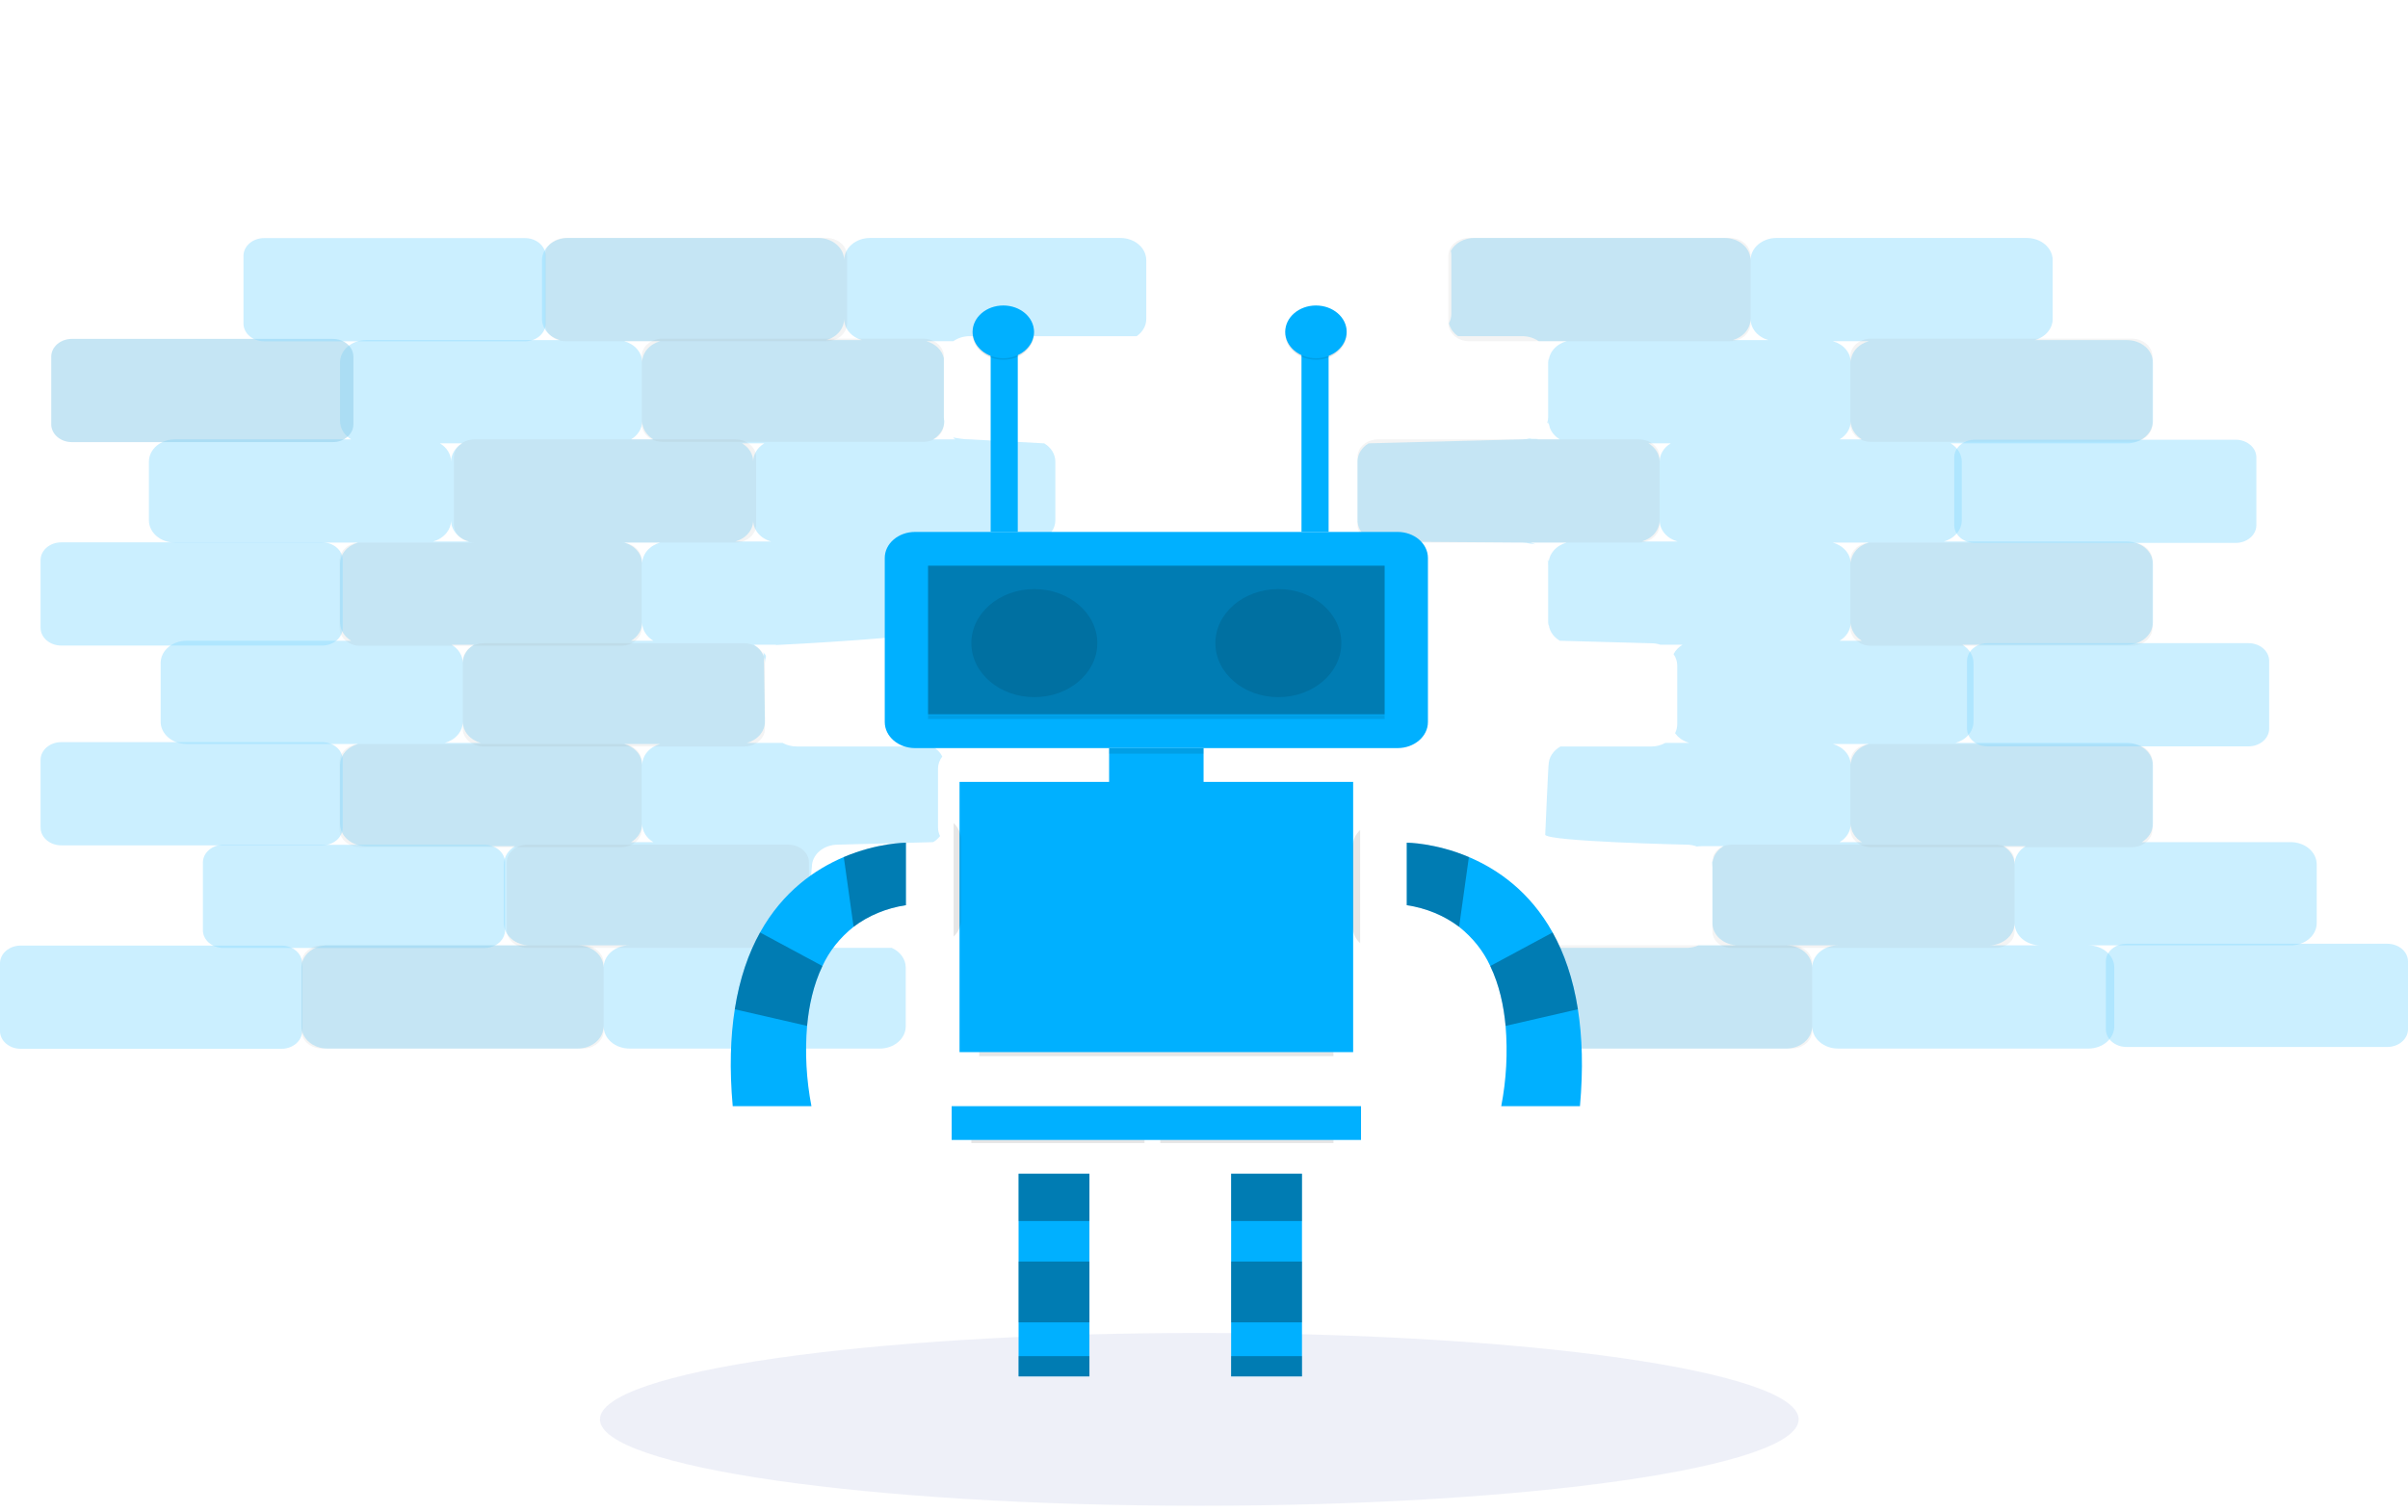 <svg width="293" height="184" viewBox="0 0 293 184" fill="none" xmlns="http://www.w3.org/2000/svg">
<g clip-path="url(#clip0)">
<path opacity="0.5" d="M145.927 183.245C186.204 183.245 218.855 178.538 218.855 172.731C218.855 166.924 186.204 162.217 145.927 162.217C105.651 162.217 73 166.924 73 172.731C73 178.538 105.651 183.245 145.927 183.245Z" fill="#DEE3F3"/>
<g opacity="0.45">
<path opacity="0.45" d="M128.411 63.321C128.412 63.438 128.422 63.555 128.44 63.672C128.422 63.555 128.412 63.438 128.411 63.321Z" fill="#00B0FF"/>
<path opacity="0.45" d="M165.136 55.768C165.141 55.8 165.148 55.831 165.152 55.863C165.148 55.831 165.141 55.8 165.136 55.768Z" fill="#00B0FF"/>
<path opacity="0.45" d="M165.059 55.457C165.07 55.49 165.08 55.523 165.089 55.556C165.08 55.523 165.07 55.49 165.059 55.457Z" fill="#00B0FF"/>
<path opacity="0.45" d="M165.098 63.911C165.084 63.966 165.067 64.019 165.05 64.072C165.068 64.019 165.084 63.966 165.098 63.911Z" fill="#00B0FF"/>
<path opacity="0.45" d="M165.149 63.654C165.141 63.711 165.131 63.769 165.119 63.825C165.131 63.769 165.141 63.711 165.149 63.654Z" fill="#00B0FF"/>
<path opacity="0.45" d="M130.109 65.721C129.865 65.611 129.638 65.474 129.435 65.314C129.638 65.474 129.865 65.611 130.109 65.721V65.721Z" fill="#00B0FF"/>
<path opacity="0.45" d="M129.41 65.294C129.315 65.217 129.225 65.136 129.141 65.049C129.225 65.136 129.315 65.217 129.41 65.294Z" fill="#00B0FF"/>
<path opacity="0.45" d="M183.604 116.983C183.567 116.876 183.522 116.771 183.47 116.668C183.522 116.771 183.567 116.876 183.604 116.983V116.983Z" fill="#00B0FF"/>
<path opacity="0.45" d="M182.035 115.353C182.16 115.408 182.28 115.471 182.395 115.541C182.28 115.471 182.16 115.408 182.035 115.353V115.353Z" fill="#00B0FF"/>
<path opacity="0.45" d="M182.741 115.784C182.934 115.94 183.103 116.116 183.245 116.307C183.103 116.116 182.934 115.94 182.741 115.784Z" fill="#00B0FF"/>
<path opacity="0.45" d="M182.406 115.548C182.51 115.612 182.61 115.681 182.705 115.756C182.61 115.681 182.51 115.612 182.406 115.548V115.548Z" fill="#00B0FF"/>
<path opacity="0.45" d="M183.443 116.62C183.396 116.532 183.343 116.447 183.285 116.364C183.343 116.447 183.396 116.532 183.443 116.62V116.62Z" fill="#00B0FF"/>
<path opacity="0.45" d="M183.691 117.317C183.674 117.227 183.652 117.137 183.624 117.049C183.652 117.137 183.674 117.227 183.691 117.317V117.317Z" fill="#00B0FF"/>
<path opacity="0.45" d="M278.737 102.485H260.604C261.023 102.236 261.365 101.904 261.601 101.517C261.838 101.13 261.961 100.699 261.961 100.262V93.117C261.961 92.761 261.879 92.409 261.721 92.081C261.562 91.752 261.33 91.454 261.037 91.202C260.744 90.951 260.396 90.751 260.013 90.615C259.631 90.479 259.22 90.409 258.806 90.409H237.935C238.572 90.234 239.129 89.89 239.523 89.427C239.918 88.963 240.131 88.404 240.131 87.829V80.684C240.131 80.247 240.008 79.817 239.771 79.429C239.535 79.042 239.193 78.71 238.774 78.461H258.806C259.22 78.461 259.631 78.391 260.013 78.255C260.396 78.119 260.744 77.919 261.037 77.668C261.33 77.416 261.562 77.118 261.721 76.789C261.879 76.461 261.961 76.109 261.961 75.753V68.608C261.961 68.252 261.879 67.9 261.721 67.572C261.562 67.243 261.33 66.945 261.037 66.693C260.744 66.442 260.396 66.242 260.013 66.106C259.631 65.97 259.22 65.9 258.806 65.9H236.507C237.145 65.725 237.701 65.381 238.096 64.918C238.49 64.454 238.703 63.895 238.703 63.321V56.175C238.703 55.738 238.58 55.308 238.344 54.92C238.107 54.533 237.765 54.201 237.347 53.952H258.806C259.22 53.952 259.631 53.882 260.013 53.746C260.396 53.61 260.744 53.41 261.037 53.159C261.33 52.907 261.562 52.609 261.721 52.28C261.879 51.952 261.961 51.6 261.961 51.244V44.099C261.961 43.743 261.879 43.391 261.721 43.063C261.562 42.734 261.33 42.436 261.037 42.184C260.744 41.933 260.396 41.733 260.013 41.597C259.631 41.461 259.22 41.391 258.806 41.391H247.572C248.21 41.217 248.766 40.873 249.16 40.409C249.555 39.945 249.768 39.386 249.768 38.812V31.666C249.768 31.311 249.686 30.959 249.528 30.63C249.369 30.302 249.137 30.003 248.844 29.752C248.551 29.5 248.203 29.301 247.821 29.165C247.438 29.029 247.028 28.959 246.613 28.959H216.159C215.745 28.959 215.334 29.029 214.952 29.165C214.569 29.301 214.221 29.5 213.928 29.752C213.635 30.003 213.403 30.302 213.244 30.63C213.086 30.959 213.004 31.311 213.004 31.666C213.004 31.311 212.923 30.959 212.764 30.63C212.605 30.302 212.373 30.003 212.08 29.752C211.787 29.5 211.439 29.301 211.057 29.165C210.674 29.029 210.264 28.959 209.849 28.959H179.395C178.794 28.959 178.205 29.107 177.699 29.384C177.192 29.662 176.789 30.058 176.536 30.526C176.577 30.7 176.597 30.877 176.597 31.054V38.199C176.597 38.592 176.496 38.981 176.302 39.337C176.444 39.954 176.832 40.509 177.4 40.907H185.221C185.95 40.906 186.656 41.123 187.219 41.519H190.629C189.992 41.694 189.435 42.038 189.041 42.502C188.646 42.965 188.433 43.525 188.433 44.099C188.432 43.927 188.413 43.755 188.374 43.586C188.374 43.596 188.376 43.605 188.376 43.614V50.76C188.375 50.988 188.34 51.215 188.273 51.435C188.324 51.481 188.369 51.531 188.408 51.584C188.425 51.471 188.433 51.358 188.433 51.244C188.435 51.401 188.452 51.558 188.486 51.712C188.528 51.798 188.552 51.89 188.557 51.983C188.756 52.585 189.191 53.11 189.79 53.468H187.076C187.101 53.453 187.122 53.435 187.146 53.42C186.894 53.426 186.64 53.402 186.388 53.4C186.298 53.399 186.209 53.383 186.126 53.353C185.832 53.429 185.528 53.467 185.221 53.468L166.532 53.952C166.113 54.201 165.771 54.533 165.535 54.92C165.298 55.307 165.175 55.738 165.175 56.175V63.321C165.175 63.895 165.388 64.454 165.783 64.918C166.178 65.381 166.734 65.725 167.371 65.9L185.221 66.028C185.535 66.028 185.847 66.068 186.147 66.147C186.346 66.162 186.544 66.192 186.737 66.236C186.752 66.233 186.767 66.232 186.781 66.23C186.608 66.148 186.426 66.081 186.237 66.028H190.629C189.992 66.203 189.435 66.547 189.041 67.011C188.646 67.474 188.433 68.034 188.433 68.608C188.433 68.451 188.417 68.294 188.385 68.139C188.364 68.165 188.341 68.19 188.316 68.212C188.355 68.385 188.376 68.56 188.376 68.736V75.881C188.376 76.213 188.433 76.133 188.433 75.753C188.433 76.19 188.556 76.621 188.793 77.008C189.029 77.395 189.371 77.728 189.79 77.976L200.926 78.283C201.308 78.283 201.687 78.344 202.044 78.461H204.724C204.244 78.749 203.867 79.145 203.633 79.606C203.926 80.024 204.081 80.503 204.081 80.991V88.136C204.081 88.509 203.991 88.878 203.816 89.219C204.211 89.785 204.832 90.207 205.563 90.409H202.637C202.127 90.693 201.533 90.844 200.926 90.844H189.879C189.435 91.088 189.071 91.425 188.818 91.822C188.565 92.219 188.433 92.664 188.433 93.117C188.433 92.162 188.019 101.566 188.019 101.566C188.019 102.411 205.209 102.792 205.209 102.792C205.646 102.792 206.078 102.87 206.478 103.021C206.657 102.988 206.841 102.975 207.024 102.981C207.018 102.977 207.013 102.973 207.007 102.97H209.721C209.302 103.219 208.96 103.551 208.723 103.938C208.487 104.325 208.364 104.756 208.364 105.193C208.363 105.064 208.352 104.935 208.329 104.807C208.314 104.836 208.299 104.865 208.282 104.893C208.336 105.092 208.363 105.295 208.364 105.499V112.338C208.364 112.694 208.446 113.046 208.604 113.375C208.763 113.703 208.995 114.002 209.288 114.253C209.581 114.504 209.929 114.704 210.312 114.84C210.694 114.976 211.105 115.046 211.519 115.046H206.664C206.215 115.247 205.716 115.353 205.209 115.352H185.436C184.924 115.581 184.494 115.925 184.194 116.349C183.894 116.772 183.736 117.258 183.736 117.754V124.899C183.736 125.255 183.817 125.607 183.976 125.935C184.134 126.264 184.367 126.562 184.66 126.814C184.953 127.065 185.3 127.265 185.683 127.401C186.066 127.537 186.476 127.607 186.891 127.607H217.345C217.759 127.607 218.169 127.537 218.552 127.401C218.935 127.265 219.283 127.065 219.576 126.814C219.869 126.562 220.101 126.264 220.26 125.935C220.418 125.607 220.5 125.255 220.5 124.899C220.5 125.255 220.581 125.607 220.74 125.935C220.898 126.264 221.131 126.562 221.424 126.814C221.717 127.065 222.064 127.265 222.447 127.401C222.83 127.537 223.24 127.607 223.654 127.607H254.109C254.523 127.607 254.933 127.537 255.316 127.401C255.699 127.265 256.047 127.065 256.34 126.814C256.633 126.562 256.865 126.264 257.023 125.935C257.182 125.607 257.264 125.255 257.264 124.899V117.754C257.264 117.398 257.182 117.046 257.023 116.718C256.865 116.389 256.633 116.091 256.34 115.839C256.047 115.588 255.699 115.388 255.316 115.252C254.933 115.116 254.523 115.046 254.109 115.046H278.737C279.151 115.046 279.562 114.976 279.944 114.84C280.327 114.704 280.675 114.504 280.968 114.253C281.261 114.002 281.493 113.703 281.652 113.375C281.81 113.046 281.892 112.694 281.892 112.338V105.193C281.892 104.838 281.81 104.485 281.652 104.157C281.493 103.828 281.261 103.53 280.968 103.278C280.675 103.027 280.327 102.827 279.944 102.691C279.562 102.555 279.151 102.485 278.737 102.485V102.485ZM203.296 53.952C202.877 54.201 202.535 54.533 202.299 54.92C202.062 55.308 201.939 55.738 201.939 56.175C201.939 55.738 201.816 55.308 201.58 54.92C201.343 54.533 201.001 54.201 200.583 53.952H203.296ZM199.743 65.9C200.381 65.725 200.937 65.381 201.332 64.918C201.726 64.454 201.939 63.895 201.939 63.321C201.939 63.895 202.152 64.454 202.547 64.918C202.942 65.381 203.498 65.725 204.135 65.9H199.743ZM210.808 41.391C211.446 41.217 212.002 40.873 212.397 40.409C212.791 39.945 213.004 39.386 213.004 38.812C213.004 39.386 213.217 39.945 213.612 40.409C214.006 40.873 214.563 41.217 215.2 41.391H210.808ZM220.5 117.754C220.5 117.398 220.418 117.046 220.26 116.718C220.101 116.389 219.869 116.091 219.576 115.839C219.283 115.588 218.935 115.388 218.552 115.252C218.169 115.116 217.759 115.046 217.345 115.046H223.654C223.24 115.046 222.83 115.116 222.447 115.252C222.064 115.388 221.717 115.588 221.424 115.839C221.131 116.091 220.898 116.389 220.74 116.718C220.581 117.046 220.5 117.398 220.5 117.754V117.754ZM223.84 102.485C224.259 102.236 224.601 101.904 224.837 101.517C225.074 101.13 225.197 100.699 225.197 100.262C225.197 100.699 225.32 101.13 225.556 101.517C225.793 101.904 226.135 102.236 226.554 102.485H223.84ZM225.197 93.117C225.197 92.543 224.984 91.983 224.589 91.519C224.195 91.056 223.638 90.712 223.001 90.537H227.393C226.755 90.712 226.199 91.056 225.805 91.519C225.41 91.983 225.197 92.543 225.197 93.117V93.117ZM223.84 77.976C224.259 77.728 224.601 77.395 224.837 77.008C225.074 76.621 225.197 76.19 225.197 75.753C225.197 76.19 225.32 76.621 225.556 77.008C225.793 77.395 226.135 77.728 226.554 77.976H223.84ZM225.197 68.608C225.197 68.034 224.984 67.474 224.589 67.011C224.195 66.547 223.638 66.203 223.001 66.028H227.393C226.755 66.203 226.199 66.547 225.805 67.011C225.41 67.474 225.197 68.034 225.197 68.608V68.608ZM223.84 53.468C224.259 53.219 224.601 52.886 224.837 52.499C225.074 52.112 225.197 51.681 225.197 51.244C225.197 51.681 225.32 52.112 225.556 52.499C225.793 52.886 226.135 53.219 226.554 53.468H223.84ZM225.197 44.099C225.197 43.525 224.984 42.965 224.589 42.502C224.195 42.038 223.638 41.694 223.001 41.519H227.393C226.755 41.694 226.199 42.038 225.805 42.502C225.41 42.965 225.197 43.525 225.197 44.099V44.099ZM246.485 102.97C246.066 103.219 245.724 103.551 245.487 103.938C245.251 104.325 245.128 104.756 245.128 105.193C245.128 104.756 245.005 104.325 244.768 103.938C244.532 103.551 244.19 103.219 243.771 102.97H246.485ZM241.973 115.046C242.387 115.046 242.798 114.976 243.18 114.84C243.563 114.704 243.911 114.504 244.204 114.253C244.497 114.002 244.729 113.703 244.888 113.375C245.046 113.046 245.128 112.694 245.128 112.338C245.128 112.694 245.21 113.046 245.368 113.375C245.527 113.703 245.759 114.002 246.052 114.253C246.345 114.504 246.693 114.704 247.075 114.84C247.458 114.976 247.868 115.046 248.283 115.046H241.973Z" fill="#00B0FF"/>
<path opacity="0.45" d="M183.736 117.754C183.735 117.639 183.725 117.523 183.707 117.409C183.725 117.523 183.735 117.639 183.736 117.754Z" fill="#00B0FF"/>
<path opacity="0.45" d="M165.175 63.321C165.175 63.406 165.169 63.491 165.16 63.575C165.169 63.491 165.175 63.406 165.175 63.321Z" fill="#00B0FF"/>
<path opacity="0.45" d="M128.448 63.724C128.467 63.833 128.494 63.941 128.528 64.046C128.494 63.941 128.467 63.833 128.448 63.724V63.724Z" fill="#00B0FF"/>
<path opacity="0.45" d="M93.143 79.69C93.091 79.65 93.045 79.604 93.008 79.553C92.963 79.483 92.933 79.406 92.919 79.327C92.911 79.512 92.914 79.698 92.929 79.883C93.024 80.142 93.074 80.412 93.075 80.684C93.076 80.42 93.123 80.158 93.213 79.905C93.185 79.844 93.163 79.781 93.147 79.716C93.145 79.707 93.145 79.699 93.143 79.69Z" fill="#00B0FF"/>
<path opacity="0.45" d="M136.321 28.959H105.867C105.453 28.959 105.043 29.029 104.66 29.165C104.277 29.301 103.929 29.5 103.636 29.752C103.343 30.003 103.111 30.302 102.952 30.63C102.794 30.959 102.712 31.311 102.712 31.666C102.712 31.311 102.631 30.959 102.472 30.63C102.314 30.302 102.081 30.003 101.788 29.752C101.495 29.5 101.148 29.301 100.765 29.165C100.382 29.029 99.972 28.959 99.558 28.959H69.103C68.689 28.959 68.279 29.029 67.896 29.165C67.513 29.301 67.165 29.5 66.872 29.752C66.579 30.003 66.347 30.302 66.189 30.63C66.03 30.959 65.948 31.311 65.948 31.666V38.812C65.948 39.386 66.161 39.945 66.556 40.409C66.951 40.873 67.507 41.217 68.144 41.391H44.532C44.118 41.391 43.708 41.461 43.325 41.597C42.942 41.733 42.594 41.933 42.301 42.184C42.008 42.436 41.776 42.734 41.617 43.063C41.459 43.391 41.377 43.743 41.377 44.099V51.244C41.377 51.681 41.501 52.112 41.737 52.499C41.973 52.886 42.315 53.219 42.734 53.468H21.274C20.86 53.468 20.45 53.538 20.067 53.674C19.684 53.81 19.337 54.009 19.044 54.261C18.751 54.512 18.518 54.811 18.36 55.139C18.201 55.468 18.119 55.82 18.119 56.175V63.321C18.119 63.676 18.201 64.028 18.36 64.357C18.518 64.685 18.751 64.984 19.044 65.235C19.337 65.487 19.684 65.686 20.067 65.822C20.45 65.958 20.86 66.028 21.274 66.028H43.573C42.936 66.203 42.38 66.547 41.985 67.011C41.59 67.474 41.377 68.034 41.377 68.608V75.753C41.377 76.19 41.501 76.621 41.737 77.008C41.973 77.395 42.315 77.728 42.734 77.976H22.702C22.288 77.976 21.878 78.046 21.495 78.183C21.112 78.319 20.764 78.518 20.471 78.769C20.178 79.021 19.946 79.32 19.787 79.648C19.629 79.977 19.547 80.329 19.547 80.684V87.829C19.547 88.185 19.629 88.537 19.787 88.866C19.946 89.194 20.178 89.493 20.471 89.744C20.764 89.996 21.112 90.195 21.495 90.331C21.878 90.467 22.288 90.537 22.702 90.537H43.573C42.936 90.712 42.38 91.056 41.985 91.519C41.59 91.983 41.377 92.543 41.377 93.117V100.262C41.377 100.618 41.459 100.97 41.617 101.298C41.776 101.627 42.008 101.925 42.301 102.177C42.594 102.428 42.942 102.628 43.325 102.764C43.708 102.9 44.118 102.97 44.532 102.97H62.665C62.246 103.219 61.904 103.551 61.668 103.938C61.431 104.325 61.308 104.756 61.308 105.193V112.338C61.308 113.056 61.641 113.745 62.232 114.253C62.824 114.761 63.626 115.046 64.463 115.046H39.835C39.42 115.046 39.01 115.116 38.627 115.252C38.245 115.388 37.897 115.588 37.604 115.839C37.311 116.091 37.079 116.389 36.92 116.718C36.761 117.046 36.68 117.398 36.68 117.754V124.899C36.68 125.255 36.761 125.607 36.92 125.935C37.079 126.264 37.311 126.562 37.604 126.814C37.897 127.065 38.245 127.265 38.627 127.401C39.01 127.537 39.42 127.607 39.835 127.607H70.289C70.703 127.607 71.114 127.537 71.496 127.401C71.879 127.265 72.227 127.065 72.52 126.814C72.813 126.562 73.045 126.264 73.204 125.935C73.362 125.607 73.444 125.255 73.444 124.899C73.444 125.255 73.525 125.607 73.684 125.935C73.843 126.264 74.075 126.562 74.368 126.814C74.661 127.065 75.009 127.265 75.391 127.401C75.774 127.537 76.184 127.607 76.599 127.607H107.053C107.467 127.607 107.878 127.537 108.26 127.401C108.643 127.265 108.991 127.065 109.284 126.814C109.577 126.562 109.809 126.264 109.968 125.935C110.126 125.607 110.208 125.255 110.208 124.899V117.754C110.208 117.258 110.049 116.772 109.749 116.349C109.449 115.925 109.02 115.581 108.507 115.352H101.941C101.434 115.353 100.935 115.247 100.487 115.046H94.917C95.754 115.046 96.556 114.761 97.148 114.253C97.74 113.745 98.072 113.056 98.072 112.338C98.072 113.517 98.786 105.499 98.786 105.499C98.786 105.144 98.868 104.792 99.026 104.463C99.185 104.135 99.417 103.836 99.71 103.585C100.003 103.333 100.351 103.134 100.734 102.998C101.116 102.862 101.527 102.792 101.941 102.792L113.549 102.485C113.88 102.286 114.163 102.035 114.384 101.745C114.22 101.413 114.135 101.057 114.134 100.697V93.551C114.133 93.022 114.315 92.503 114.656 92.061C114.408 91.562 113.991 91.138 113.46 90.844H96.944C96.337 90.844 95.742 90.693 95.233 90.409H90.879C91.517 90.234 92.073 89.89 92.468 89.427C92.862 88.963 93.075 88.404 93.075 87.829L92.963 80.736C92.963 80.417 92.943 80.134 92.929 79.883C92.721 79.307 92.295 78.806 91.719 78.461H94.432C94.411 78.473 94.393 78.488 94.373 78.5C95.911 78.425 113.481 77.54 114.909 76.553C114.873 76.366 114.866 76.175 114.888 75.987C114.863 75.85 114.849 75.713 114.848 75.575V68.43C114.848 68.341 114.854 68.254 114.863 68.167C114.768 67.675 114.517 67.215 114.137 66.838C113.757 66.46 113.263 66.18 112.709 66.028H116.548C116.997 65.827 117.496 65.722 118.003 65.722H126.711C127.223 65.494 127.653 65.149 127.953 64.726C128.253 64.302 128.411 63.816 128.411 63.321V56.175C128.411 55.738 128.288 55.308 128.052 54.92C127.816 54.533 127.473 54.201 127.055 53.952L118.003 53.468C116.469 53.468 115.454 52.985 116.262 53.468H113.548C113.964 53.22 114.305 52.89 114.541 52.506C114.777 52.122 114.901 51.694 114.904 51.26C114.867 51.095 114.849 50.928 114.848 50.76V43.614C114.848 43.609 114.849 43.603 114.849 43.597C114.743 43.118 114.489 42.671 114.112 42.306C113.736 41.94 113.251 41.668 112.709 41.519H116.005C116.568 41.123 117.274 40.906 118.003 40.907H138.317C138.679 40.653 138.971 40.334 139.172 39.971C139.373 39.609 139.476 39.213 139.476 38.812V31.666C139.476 31.311 139.395 30.959 139.236 30.63C139.078 30.302 138.845 30.003 138.552 29.752C138.259 29.5 137.911 29.301 137.529 29.165C137.146 29.029 136.736 28.959 136.321 28.959V28.959ZM56.24 53.952C55.821 54.201 55.479 54.533 55.243 54.92C55.007 55.308 54.883 55.738 54.883 56.175C54.884 55.738 54.76 55.308 54.524 54.92C54.288 54.533 53.946 54.201 53.527 53.952H56.24ZM54.883 63.321C54.884 63.895 55.096 64.454 55.491 64.918C55.886 65.382 56.442 65.725 57.079 65.9H52.688C53.325 65.725 53.881 65.382 54.276 64.918C54.67 64.454 54.883 63.895 54.883 63.321V63.321ZM57.668 78.461C57.249 78.71 56.907 79.042 56.671 79.429C56.434 79.817 56.311 80.247 56.311 80.684C56.311 80.247 56.188 79.817 55.952 79.429C55.715 79.042 55.373 78.71 54.955 78.461H57.668ZM54.115 90.409C54.753 90.234 55.309 89.89 55.704 89.427C56.098 88.963 56.311 88.404 56.311 87.829C56.311 88.404 56.524 88.963 56.919 89.427C57.313 89.89 57.87 90.234 58.507 90.409H54.115ZM93.004 53.952C92.585 54.201 92.243 54.533 92.007 54.92C91.771 55.308 91.647 55.738 91.647 56.175C91.647 55.738 91.524 55.308 91.288 54.92C91.052 54.533 90.71 54.201 90.291 53.952H93.004ZM73.444 117.754C73.444 117.398 73.362 117.046 73.204 116.718C73.045 116.389 72.813 116.091 72.52 115.839C72.227 115.588 71.879 115.388 71.496 115.252C71.114 115.116 70.703 115.046 70.289 115.046H76.599C76.184 115.046 75.774 115.116 75.391 115.252C75.009 115.388 74.661 115.588 74.368 115.839C74.075 116.091 73.843 116.389 73.684 116.718C73.525 117.046 73.444 117.398 73.444 117.754V117.754ZM76.785 102.485C77.203 102.236 77.545 101.904 77.782 101.517C78.018 101.13 78.141 100.699 78.141 100.262C78.141 100.699 78.264 101.13 78.501 101.517C78.737 101.904 79.079 102.236 79.498 102.485H76.785ZM78.141 93.117C78.141 92.543 77.928 91.983 77.534 91.519C77.139 91.056 76.583 90.712 75.945 90.537H80.337C79.7 90.712 79.144 91.056 78.749 91.519C78.354 91.983 78.141 92.543 78.141 93.117V93.117ZM76.785 77.976C77.203 77.728 77.545 77.395 77.782 77.008C78.018 76.621 78.141 76.19 78.141 75.753C78.141 76.19 78.264 76.621 78.501 77.008C78.737 77.395 79.079 77.728 79.498 77.976H76.785ZM78.141 68.608C78.141 68.034 77.928 67.474 77.534 67.011C77.139 66.547 76.583 66.203 75.945 66.028H80.337C79.7 66.203 79.144 66.547 78.749 67.011C78.354 67.474 78.141 68.034 78.141 68.608V68.608ZM76.785 53.468C77.203 53.219 77.545 52.886 77.782 52.499C78.018 52.112 78.141 51.681 78.141 51.244C78.141 51.681 78.264 52.112 78.501 52.499C78.737 52.886 79.079 53.219 79.498 53.468H76.785ZM78.141 44.099C78.141 43.525 77.928 42.965 77.534 42.502C77.139 42.038 76.583 41.694 75.945 41.519H80.337C79.7 41.694 79.144 42.038 78.749 42.502C78.354 42.965 78.141 43.525 78.141 44.099V44.099ZM89.451 65.9C90.089 65.725 90.645 65.382 91.04 64.918C91.434 64.454 91.647 63.895 91.647 63.321C91.647 63.895 91.86 64.454 92.255 64.918C92.65 65.382 93.206 65.725 93.843 65.9H89.451ZM100.516 41.391C101.154 41.217 101.71 40.873 102.105 40.409C102.499 39.945 102.712 39.386 102.712 38.812C102.712 39.386 102.925 39.945 103.32 40.409C103.715 40.873 104.271 41.217 104.908 41.391H100.516Z" fill="#00B0FF"/>
<path opacity="0.45" d="M129.448 54.173C129.463 54.161 129.478 54.149 129.493 54.138C129.478 54.149 129.463 54.161 129.448 54.173Z" fill="#00B0FF"/>
<path opacity="0.45" d="M129.239 54.352C129.223 54.367 129.208 54.381 129.192 54.396C129.208 54.381 129.223 54.367 129.239 54.352Z" fill="#00B0FF"/>
<path opacity="0.45" d="M128.974 54.635C128.981 54.626 128.989 54.617 128.997 54.608C128.989 54.617 128.981 54.626 128.974 54.635Z" fill="#00B0FF"/>
<path opacity="0.45" d="M128.547 64.101C128.584 64.207 128.628 64.31 128.679 64.411C128.628 64.31 128.584 64.207 128.547 64.101V64.101Z" fill="#00B0FF"/>
<path opacity="0.45" d="M128.883 64.744C128.954 64.841 129.032 64.935 129.117 65.023C129.032 64.935 128.954 64.841 128.883 64.744Z" fill="#00B0FF"/>
<path opacity="0.45" d="M128.695 64.439C128.75 64.543 128.812 64.644 128.882 64.742C128.812 64.644 128.75 64.544 128.695 64.439V64.439Z" fill="#00B0FF"/>
<path opacity="0.45" d="M128.498 55.556C128.507 55.523 128.517 55.49 128.527 55.457C128.517 55.49 128.507 55.523 128.498 55.556Z" fill="#00B0FF"/>
<path opacity="0.45" d="M128.604 55.251C128.616 55.224 128.626 55.196 128.639 55.169C128.626 55.196 128.616 55.224 128.604 55.251Z" fill="#00B0FF"/>
<path opacity="0.45" d="M128.434 55.863C128.438 55.831 128.445 55.8 128.45 55.768C128.445 55.8 128.438 55.831 128.434 55.863Z" fill="#00B0FF"/>
<path opacity="0.45" d="M128.778 54.91C128.78 54.907 128.781 54.903 128.783 54.9C128.781 54.903 128.78 54.907 128.778 54.91Z" fill="#00B0FF"/>
<path opacity="0.1" d="M68.823 41.52L100.551 41.52C101.942 41.52 103.069 40.552 103.069 39.358V31.12C103.069 29.926 101.942 28.959 100.551 28.959L68.823 28.959C67.433 28.959 66.305 29.926 66.305 31.12V39.358C66.305 40.552 67.433 41.52 68.823 41.52Z" fill="black"/>
<path opacity="0.1" d="M178.758 41.52L210.486 41.52C211.877 41.52 213.004 40.552 213.004 39.358V31.12C213.004 29.926 211.877 28.959 210.486 28.959L178.758 28.959C177.367 28.959 176.24 29.926 176.24 31.12V39.358C176.24 40.552 177.367 41.52 178.758 41.52Z" fill="black"/>
<path opacity="0.1" d="M227.658 53.774L259.386 53.774C260.777 53.774 261.904 52.806 261.904 51.613V43.374C261.904 42.181 260.777 41.213 259.386 41.213H227.658C226.267 41.213 225.14 42.181 225.14 43.374V51.613C225.14 52.806 226.267 53.774 227.658 53.774Z" fill="black"/>
<path opacity="0.1" d="M167.693 66.028H199.421C200.812 66.028 201.939 65.061 201.939 63.867V55.629C201.939 54.435 200.812 53.468 199.421 53.468H167.693C166.303 53.468 165.175 54.435 165.175 55.629V63.867C165.175 65.061 166.303 66.028 167.693 66.028Z" fill="black"/>
<path opacity="0.1" d="M227.658 78.589H259.386C260.777 78.589 261.904 77.621 261.904 76.428V68.189C261.904 66.996 260.777 66.028 259.386 66.028H227.658C226.267 66.028 225.14 66.996 225.14 68.189V76.428C225.14 77.621 226.267 78.589 227.658 78.589Z" fill="black"/>
<path opacity="0.1" d="M227.658 103.098H259.386C260.777 103.098 261.904 102.13 261.904 100.937V92.698C261.904 91.505 260.777 90.537 259.386 90.537H227.658C226.267 90.537 225.14 91.505 225.14 92.698V100.937C225.14 102.13 226.267 103.098 227.658 103.098Z" fill="black"/>
<path opacity="0.1" d="M242.831 102.792H210.661C210.164 102.792 209.681 102.93 209.284 103.186C208.886 103.442 208.596 103.801 208.457 104.211C208.466 104.322 208.457 104.434 208.431 104.543C208.415 104.607 208.393 104.67 208.366 104.732C208.366 104.742 208.364 104.753 208.364 104.763V113.381C208.364 113.904 208.606 114.405 209.037 114.775C209.468 115.145 210.052 115.353 210.661 115.353H242.831C243.44 115.353 244.024 115.145 244.455 114.775C244.886 114.405 245.128 113.904 245.128 113.381V104.763C245.128 104.504 245.069 104.248 244.953 104.009C244.838 103.77 244.668 103.552 244.455 103.369C244.242 103.186 243.989 103.041 243.71 102.942C243.431 102.843 243.133 102.792 242.831 102.792V102.792Z" fill="black"/>
<path opacity="0.1" d="M186.254 127.607H217.982C219.372 127.607 220.5 126.639 220.5 125.446V117.207C220.5 116.014 219.372 115.046 217.982 115.046H186.254C184.863 115.046 183.736 116.014 183.736 117.207V125.446C183.736 126.639 184.863 127.607 186.254 127.607Z" fill="black"/>
<path opacity="0.1" d="M80.602 53.774L112.33 53.774C113.721 53.774 114.848 52.806 114.848 51.613V43.374C114.848 42.181 113.721 41.213 112.33 41.213H80.602C79.211 41.213 78.084 42.181 78.084 43.374V51.613C78.084 52.806 79.211 53.774 80.602 53.774Z" fill="black"/>
<path opacity="0.1" d="M57.758 66.028H89.486C90.877 66.028 92.004 65.061 92.004 63.867V55.629C92.004 54.435 90.877 53.468 89.486 53.468H57.758C56.368 53.468 55.24 54.435 55.24 55.629V63.867C55.24 65.061 56.368 66.028 57.758 66.028Z" fill="black"/>
<path opacity="0.1" d="M43.838 78.589H75.566C76.957 78.589 78.084 77.621 78.084 76.428V68.189C78.084 66.996 76.957 66.028 75.566 66.028H43.838C42.447 66.028 41.32 66.996 41.32 68.189V76.428C41.32 77.621 42.447 78.589 43.838 78.589Z" fill="black"/>
<path opacity="0.1" d="M58.829 90.844H90.557C91.948 90.844 93.075 89.876 93.075 88.683V80.444C93.075 79.25 91.948 78.283 90.557 78.283H58.829C57.438 78.283 56.311 79.25 56.311 80.444V88.683C56.311 89.876 57.438 90.844 58.829 90.844Z" fill="black"/>
<path opacity="0.1" d="M43.838 103.098H75.566C76.957 103.098 78.084 102.13 78.084 100.937V92.698C78.084 91.505 76.957 90.537 75.566 90.537H43.838C42.447 90.537 41.32 91.505 41.32 92.698V100.937C41.32 102.13 42.447 103.098 43.838 103.098Z" fill="black"/>
<path opacity="0.45" d="M27.206 115.366H58.934C60.325 115.366 61.452 114.399 61.452 113.205V104.966C61.452 103.773 60.325 102.805 58.934 102.805H27.206C25.815 102.805 24.688 103.773 24.688 104.966V113.205C24.688 114.399 25.815 115.366 27.206 115.366Z" fill="#00B0FF"/>
<path opacity="0.45" d="M241.862 90.83H273.59C274.981 90.83 276.108 89.862 276.108 88.669V80.43C276.108 79.237 274.981 78.269 273.59 78.269H241.862C240.471 78.269 239.344 79.237 239.344 80.43V88.669C239.344 89.862 240.471 90.83 241.862 90.83Z" fill="#00B0FF"/>
<path opacity="0.45" d="M240.303 66.071H272.031C273.422 66.071 274.549 65.103 274.549 63.91V55.671C274.549 54.478 273.422 53.51 272.031 53.51H240.303C238.912 53.51 237.785 54.478 237.785 55.671V63.91C237.785 65.103 238.912 66.071 240.303 66.071Z" fill="#00B0FF"/>
<path opacity="0.45" d="M258.754 127.411H290.482C291.873 127.411 293 126.443 293 125.25V117.011C293 115.818 291.873 114.85 290.482 114.85H258.754C257.363 114.85 256.236 115.818 256.236 117.011V125.25C256.236 126.443 257.363 127.411 258.754 127.411Z" fill="#00B0FF"/>
<path opacity="0.45" d="M2.518 127.634H34.246C35.637 127.634 36.764 126.666 36.764 125.473V117.234C36.764 116.041 35.637 115.073 34.246 115.073H2.518C1.127 115.073 -3.05176e-05 116.041 -3.05176e-05 117.234V125.473C-3.05176e-05 126.666 1.127 127.634 2.518 127.634Z" fill="#00B0FF"/>
<path opacity="0.45" d="M7.455 102.875H39.184C40.574 102.875 41.702 101.907 41.702 100.714V92.475C41.702 91.282 40.574 90.314 39.184 90.314H7.455C6.065 90.314 4.938 91.282 4.938 92.475V100.714C4.938 101.907 6.065 102.875 7.455 102.875Z" fill="#00B0FF"/>
<path opacity="0.45" d="M7.455 78.562H39.184C40.574 78.562 41.702 77.594 41.702 76.401V68.162C41.702 66.969 40.574 66.001 39.184 66.001H7.455C6.065 66.001 4.938 66.969 4.938 68.162V76.401C4.938 77.594 6.065 78.562 7.455 78.562Z" fill="#00B0FF"/>
<path opacity="0.45" d="M8.755 53.803L40.483 53.803C41.874 53.803 43.001 52.835 43.001 51.642V43.403C43.001 42.21 41.874 41.242 40.483 41.242H8.755C7.364 41.242 6.237 42.21 6.237 43.403V51.642C6.237 52.835 7.364 53.803 8.755 53.803Z" fill="#00B0FF"/>
<path opacity="0.1" d="M8.755 53.803L40.483 53.803C41.874 53.803 43.001 52.835 43.001 51.642V43.403C43.001 42.21 41.874 41.242 40.483 41.242H8.755C7.364 41.242 6.237 42.21 6.237 43.403V51.642C6.237 52.835 7.364 53.803 8.755 53.803Z" fill="black"/>
<path opacity="0.45" d="M32.144 41.535L63.872 41.535C65.262 41.535 66.39 40.567 66.39 39.374V31.135C66.39 29.942 65.262 28.974 63.872 28.974L32.144 28.974C30.753 28.974 29.626 29.942 29.626 31.135V39.374C29.626 40.567 30.753 41.535 32.144 41.535Z" fill="#00B0FF"/>
<path opacity="0.1" d="M64.183 115.352H95.911C97.302 115.352 98.429 114.385 98.429 113.191V104.953C98.429 103.759 97.302 102.792 95.911 102.792H64.183C62.792 102.792 61.665 103.759 61.665 104.953V113.191C61.665 114.385 62.792 115.352 64.183 115.352Z" fill="black"/>
<path opacity="0.1" d="M39.198 127.607H70.926C72.317 127.607 73.444 126.639 73.444 125.446V117.207C73.444 116.014 72.317 115.046 70.926 115.046H39.198C37.807 115.046 36.68 116.014 36.68 117.207V125.446C36.68 126.639 37.807 127.607 39.198 127.607Z" fill="black"/>
</g>
<path d="M170.053 64.732H111.349C109.309 64.732 107.655 66.152 107.655 67.903V87.87C107.655 89.621 109.309 91.041 111.349 91.041H170.053C172.093 91.041 173.748 89.621 173.748 87.87V67.903C173.748 66.152 172.093 64.732 170.053 64.732Z" fill="#00B0FF"/>
<path opacity="0.1" d="M168.479 87.004H112.923V87.497H168.479V87.004Z" fill="black"/>
<path opacity="0.3" d="M168.479 68.843H112.923V86.931H168.479V68.843Z" fill="black"/>
<path opacity="0.1" d="M125.854 84.842C130.086 84.842 133.517 81.897 133.517 78.264C133.517 74.632 130.086 71.687 125.854 71.687C121.622 71.687 118.191 74.632 118.191 78.264C118.191 81.897 121.622 84.842 125.854 84.842Z" fill="black"/>
<path opacity="0.1" d="M155.548 84.842C159.78 84.842 163.211 81.897 163.211 78.264C163.211 74.632 159.78 71.687 155.548 71.687C151.316 71.687 147.885 74.632 147.885 78.264C147.885 81.897 151.316 84.842 155.548 84.842Z" fill="black"/>
<path d="M146.447 91.041H134.954V96.797H146.447V91.041Z" fill="#00B0FF"/>
<path d="M164.648 95.152H116.754V128.039H164.648V95.152Z" fill="#00B0FF"/>
<path d="M165.606 134.616H115.797V138.727H165.606V134.616Z" fill="#00B0FF"/>
<path d="M123.938 148.592V153.525V160.925V165.036V167.502H132.559V165.036V160.925V153.525V148.592V142.837H123.938V148.592Z" fill="#00B0FF"/>
<path d="M149.801 142.837V148.592V153.525V160.925V165.036V167.502H158.422V165.036V160.925V153.525V148.592V142.837H149.801Z" fill="#00B0FF"/>
<path d="M110.231 102.552V110.156C107.865 110.511 105.66 111.423 103.863 112.791C102.196 114.116 100.9 115.747 100.072 117.562C98.963 119.867 98.425 122.426 98.205 124.846C97.934 128.109 98.112 131.389 98.735 134.617H89.156C88.749 130.072 88.879 126.172 89.407 122.824C89.998 119.049 91.094 115.977 92.481 113.478C95.256 108.482 99.203 105.772 102.671 104.299C106.79 102.552 110.231 102.552 110.231 102.552Z" fill="#00B0FF"/>
<path opacity="0.3" d="M132.559 142.837H123.938V148.592H132.559V142.837Z" fill="black"/>
<path opacity="0.3" d="M132.559 153.525H123.938V160.925H132.559V153.525Z" fill="black"/>
<path opacity="0.3" d="M132.559 165.036H123.938V167.502H132.559V165.036Z" fill="black"/>
<path opacity="0.3" d="M158.422 142.837H149.801V148.592H158.422V142.837Z" fill="black"/>
<path opacity="0.3" d="M158.422 153.525H149.801V160.925H158.422V153.525Z" fill="black"/>
<path opacity="0.3" d="M158.422 165.036H149.801V167.502H158.422V165.036Z" fill="black"/>
<path opacity="0.3" d="M110.231 102.552V110.156C107.865 110.511 105.66 111.423 103.863 112.791L102.671 104.299C106.79 102.552 110.231 102.552 110.231 102.552Z" fill="black"/>
<path opacity="0.3" d="M100.072 117.562C98.964 119.867 98.425 122.426 98.205 124.846L89.407 122.824C89.999 119.049 91.094 115.977 92.481 113.478L100.072 117.562Z" fill="black"/>
<path d="M171.171 102.552V110.156C173.538 110.511 175.742 111.423 177.539 112.791C179.206 114.116 180.502 115.747 181.33 117.562C182.439 119.867 182.977 122.426 183.197 124.846C183.469 128.109 183.291 131.389 182.667 134.617H192.246C192.653 130.072 192.523 126.172 191.995 122.824C191.404 119.049 190.309 115.977 188.921 113.478C186.146 108.482 182.199 105.772 178.731 104.299C174.613 102.552 171.171 102.552 171.171 102.552Z" fill="#00B0FF"/>
<path opacity="0.3" d="M171.171 102.552V110.156C173.538 110.511 175.742 111.423 177.54 112.791L178.731 104.299C174.613 102.552 171.171 102.552 171.171 102.552Z" fill="black"/>
<path opacity="0.3" d="M181.33 117.562C182.439 119.867 182.977 122.426 183.197 124.846L191.995 122.824C191.404 119.049 190.309 115.977 188.921 113.478L181.33 117.562Z" fill="black"/>
<path opacity="0.1" d="M146.447 91.041H134.954V91.722H146.447V91.041Z" fill="black"/>
<path opacity="0.1" d="M165.499 101.012V114.78C164.926 114.249 164.608 113.552 164.608 112.829V102.961C164.608 102.238 164.926 101.542 165.499 101.012V101.012Z" fill="black"/>
<path opacity="0.1" d="M116.924 101.92V112.227C116.867 112.878 116.552 113.494 116.032 113.971V100.176C116.552 100.653 116.867 101.268 116.924 101.92V101.92Z" fill="black"/>
<path opacity="0.1" d="M162.253 128.039H119.15V128.526H162.253V128.039Z" fill="black"/>
<path opacity="0.1" d="M139.263 138.727H118.191V139.105H139.263V138.727Z" fill="black"/>
<path opacity="0.1" d="M162.253 138.727H141.181V139.105H162.253V138.727Z" fill="black"/>
<path d="M123.84 40.385H120.542V64.732H123.84V40.385Z" fill="#00B0FF"/>
<path d="M161.662 40.385H158.363V64.732H161.662V40.385Z" fill="#00B0FF"/>
<path opacity="0.1" d="M122.081 43.782C124.146 43.782 125.819 42.346 125.819 40.574C125.819 38.802 124.146 37.365 122.081 37.365C120.016 37.365 118.343 38.802 118.343 40.574C118.343 42.346 120.016 43.782 122.081 43.782Z" fill="black"/>
<path d="M122.081 43.593C124.146 43.593 125.819 42.157 125.819 40.385C125.819 38.613 124.146 37.176 122.081 37.176C120.016 37.176 118.343 38.613 118.343 40.385C118.343 42.157 120.016 43.593 122.081 43.593Z" fill="#00B0FF"/>
<path opacity="0.1" d="M160.123 43.782C162.187 43.782 163.861 42.346 163.861 40.574C163.861 38.802 162.187 37.365 160.123 37.365C158.058 37.365 156.384 38.802 156.384 40.574C156.384 42.346 158.058 43.782 160.123 43.782Z" fill="black"/>
<path d="M160.123 43.593C162.187 43.593 163.861 42.157 163.861 40.385C163.861 38.613 162.187 37.176 160.123 37.176C158.058 37.176 156.384 38.613 156.384 40.385C156.384 42.157 158.058 43.593 160.123 43.593Z" fill="#00B0FF"/>
</g>
<defs>
<clipPath id="clip0">
<rect width="293" height="184" fill="white"/>
</clipPath>
</defs>
</svg>
